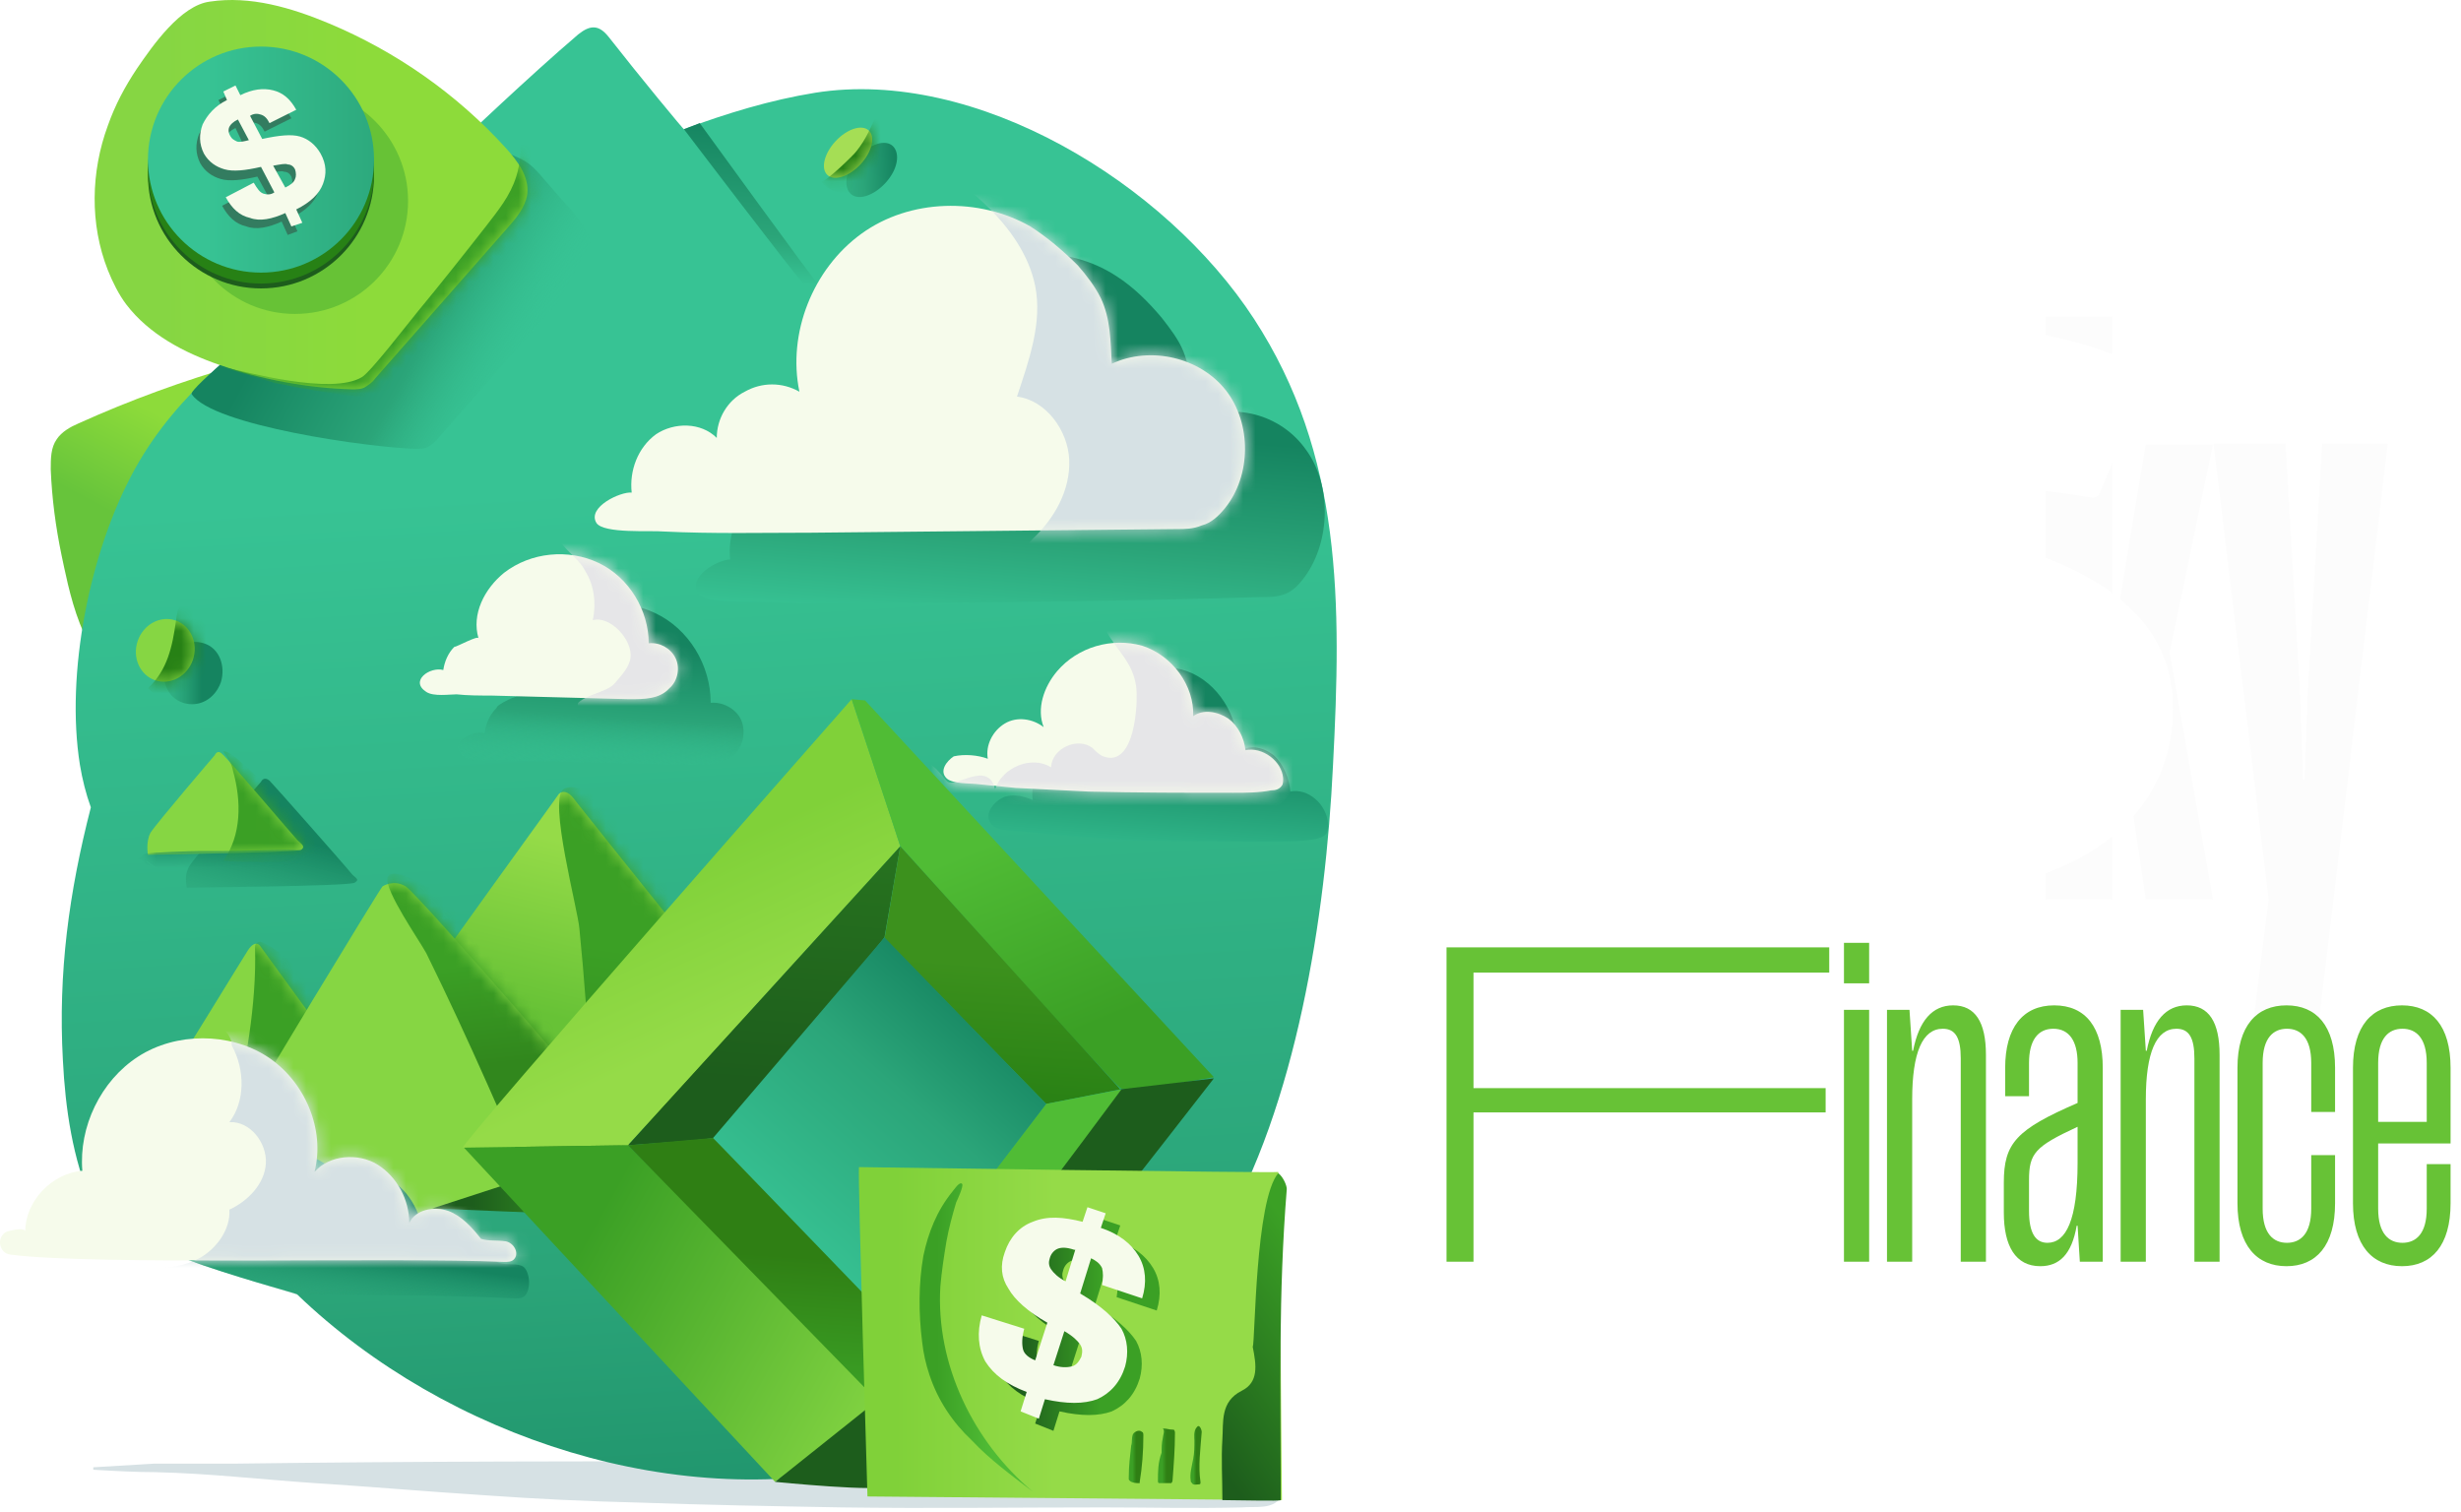 <svg width="197" height="121" viewBox="0 0 197 121" fill="none" xmlns="http://www.w3.org/2000/svg">
<g filter="url(#filter0_di_2580_676)">
<path d="M177.144 27.584L173.688 44.16V44.288L177.144 64H171.768L169.208 46.592H169.08V64H163.768V17.344H169.08V42.88H169.208L171.768 27.584H177.144ZM182.948 27.52L184.1 47.168L184.356 54.4H184.484L184.74 47.168L185.892 27.52H191.14L185.572 74.24H180.324L181.604 64L177.188 27.52H182.948Z" fill="#FCFCFC"/>
</g>
<path d="M146.428 77.852H117.952V87.104H146.14V89.048H117.952V101H115.792V75.836H146.428V77.852ZM147.607 78.716V75.476H149.623V78.716H147.607ZM147.607 101V80.84H149.623V101H147.607ZM151.052 101V80.84H152.852L153.068 84.116H153.14C153.608 81.704 154.688 80.48 156.344 80.48C158.108 80.48 158.972 81.812 158.972 84.44V101H156.956V84.728C156.956 83.072 156.524 82.352 155.516 82.352C153.896 82.352 153.068 84.26 153.068 88.004V101H151.052ZM166.488 101L166.308 98.12H166.236C165.84 100.424 164.832 101.36 163.32 101.36C161.34 101.36 160.404 99.74 160.404 97.076V94.664C160.404 91.496 161.412 90.416 166.308 88.292V85.088C166.308 83.324 165.624 82.352 164.364 82.352C163.104 82.352 162.42 83.324 162.42 85.088V87.752H160.512V85.484C160.512 82.28 161.916 80.48 164.436 80.48C166.956 80.48 168.324 82.244 168.324 85.484V101H166.488ZM166.308 90.2C162.888 91.784 162.42 92.324 162.42 94.484V96.932C162.42 98.732 162.96 99.488 163.896 99.488C165.372 99.488 166.308 97.688 166.308 93.08V90.2ZM169.755 101V80.84H171.555L171.771 84.116H171.843C172.311 81.704 173.391 80.48 175.047 80.48C176.811 80.48 177.675 81.812 177.675 84.44V101H175.659V84.728C175.659 83.072 175.227 82.352 174.219 82.352C172.599 82.352 171.771 84.26 171.771 88.004V101H169.755ZM183.067 99.488C184.147 99.488 185.011 98.768 185.011 96.752V92.468H186.919V96.32C186.919 99.704 185.407 101.36 183.031 101.36C180.655 101.36 179.107 99.704 179.107 96.32V85.484C179.107 82.1 180.655 80.48 183.031 80.48C185.407 80.48 186.919 82.1 186.919 85.484V89.012H185.011V85.088C185.011 83.072 184.147 82.352 183.067 82.352C181.987 82.352 181.123 83.072 181.123 85.088V96.752C181.123 98.768 181.987 99.488 183.067 99.488ZM192.313 99.488C193.393 99.488 194.257 98.768 194.257 96.752V93.188H196.165V96.32C196.165 99.704 194.653 101.36 192.277 101.36C189.901 101.36 188.353 99.704 188.353 96.32V85.484C188.353 82.1 189.901 80.48 192.277 80.48C194.653 80.48 196.165 82.1 196.165 85.484V91.532H190.369V96.752C190.369 98.768 191.233 99.488 192.313 99.488ZM190.369 89.804H194.257V85.088C194.257 83.072 193.393 82.352 192.313 82.352C191.233 82.352 190.369 83.072 190.369 85.088V89.804Z" fill="#67C236"/>
<g filter="url(#filter1_di_2580_676)">
<path fill-rule="evenodd" clip-rule="evenodd" d="M130.301 62.236C133.721 63.022 137.222 63.415 140.806 63.415C145.132 63.415 148.799 62.774 151.806 61.492C154.039 60.522 155.863 59.32 157.278 57.884C157.312 57.85 157.346 57.815 157.379 57.781C157.855 57.287 158.284 56.766 158.665 56.218C158.856 55.939 159.034 55.656 159.201 55.369C160.368 53.36 160.952 51.162 160.952 48.773C160.952 48.174 160.921 47.599 160.86 47.048C160.858 47.037 160.849 47.029 160.837 47.029V47.029C160.826 47.029 160.816 47.02 160.815 47.008C160.793 46.733 160.754 46.468 160.7 46.218C159.779 41.945 156.44 39.236 152.627 37.447C152.624 37.446 152.621 37.445 152.618 37.444C152.618 37.444 152.617 37.444 152.618 37.443V37.443C152.618 37.443 152.618 37.443 152.617 37.443C149.301 35.888 145.628 35.028 142.876 34.438C139.721 33.762 137.193 33.599 135.618 33.497L135.618 33.497C134.786 33.443 134.22 33.407 133.967 33.321C132.32 32.762 140.13 29.387 154.408 31.831V31.831C154.698 31.881 154.986 31.727 155.098 31.455L158.875 22.323C159.002 22.016 158.881 21.66 158.587 21.503C156.522 20.402 154.159 19.565 151.497 18.993C148.654 18.331 145.75 18 142.784 18C138.458 18 134.771 18.641 131.723 19.923C128.715 21.206 126.449 22.963 124.925 25.197C124.916 25.21 124.907 25.223 124.898 25.237C124.612 25.659 124.933 26.207 125.442 26.227C126.812 26.278 128.182 26.452 129.48 26.712C130.21 26.858 130.075 27.862 129.338 27.968C124.287 28.695 122.603 31.212 122.694 34.007C122.738 34.536 122.808 35.044 122.905 35.532C124.743 43.38 134.815 45.87 140.688 47.128C143.844 47.804 146.371 47.968 147.947 48.069C148.778 48.123 149.344 48.16 149.597 48.245C151.245 48.804 143.434 52.179 129.156 49.735C127.268 49.412 125.064 48.757 122.912 47.761C122.366 47.508 121.791 48.017 122.073 48.548C122.714 49.756 123.589 50.856 124.593 51.834C124.795 52.031 124.859 52.332 124.746 52.59L122.188 58.425C122.056 58.725 122.164 59.078 122.447 59.243C124.552 60.472 127.17 61.469 130.301 62.236Z" fill="white"/>
</g>
<path d="M73.429 116.972C74.499 117.556 74.986 118.431 75.764 119.209C75.958 119.404 76.25 119.404 76.542 119.404C80.531 119.404 84.52 119.501 88.509 119.501C88.8 119.501 88.995 119.501 89.287 119.501C91.817 119.501 94.443 119.599 96.973 119.599C97.07 119.599 97.167 119.696 97.265 119.696C98.238 119.793 99.21 119.793 100.086 119.793C100.864 119.793 101.74 119.89 102.518 119.89C101.837 120.863 100.475 120.572 99.405 120.669C95.708 120.766 92.011 120.669 88.314 120.669C81.309 120.669 74.402 120.766 67.397 120.669C61.949 120.572 56.501 120.474 51.052 120.28C46.966 120.182 42.88 119.988 38.794 119.696C34.221 119.404 29.746 119.015 25.173 118.723C20.893 118.431 16.709 117.945 12.428 117.847C10.872 117.847 9.121 117.75 7.467 117.653C7.467 117.556 7.467 117.458 7.467 117.458C9.121 117.361 10.774 117.264 12.331 117.166C14.472 117.166 16.612 117.166 18.752 117.166C33.151 116.972 47.55 116.972 61.949 116.972C63.505 116.972 65.159 117.069 66.716 117.166C69.051 117.264 71.191 116.875 73.429 116.972Z" fill="#D6E1E4"/>
<path d="M4.062 37.584C4.062 36.709 4.062 35.833 4.548 35.152C4.937 34.568 5.618 34.179 6.299 33.887C10.385 32.039 14.666 30.482 19.044 29.217C19.239 29.12 19.433 29.12 19.628 29.12C19.823 29.12 19.92 29.217 20.114 29.315C21.087 29.996 21.574 31.163 21.671 32.331C21.768 33.498 21.476 34.666 21.184 35.736C20.406 38.265 19.141 40.6 17.779 42.741C16.709 44.492 15.444 46.146 14.18 47.8C12.915 49.356 11.553 51.302 9.899 52.372C6.786 54.61 5.326 46.243 4.937 44.492C4.451 42.157 4.159 39.919 4.062 37.584Z" fill="url(#paint0_linear_2580_676)"/>
<path d="M23.811 103.643C35.778 115.123 54.458 121.252 70.608 117.166C82.282 114.15 91.525 109.286 97.654 98.876C103.783 88.466 106.118 73.386 106.702 61.322C107.383 48.285 107.48 36.416 100.378 25.52C93.276 14.623 78.099 5.381 65.257 7.424C61.657 8.007 58.154 9.078 54.749 10.342C54.847 10.537 51.15 6.062 48.717 2.948C47.939 1.976 47.258 1.976 46.285 2.754C42.296 6.159 37.432 10.829 35.194 12.872C30.427 17.347 29.357 17.931 24.784 22.601C19.628 27.855 14.374 31.065 10.775 37.583C7.175 44.102 5.229 53.928 6.397 61.225C6.591 62.392 6.883 63.56 7.272 64.63C5.521 71.44 4.645 77.861 5.034 84.866C5.229 88.758 5.813 92.746 7.369 96.346C8.926 99.946 24.201 103.546 23.811 103.643Z" fill="url(#paint1_linear_2580_676)"/>
<path d="M15.347 31.553C17.001 34.082 29.649 35.833 33.248 35.931C33.638 35.931 34.027 35.931 34.319 35.736C34.61 35.541 34.902 35.347 35.097 35.055C38.599 31.066 42.199 26.98 45.701 22.991C46.383 22.213 47.063 21.434 47.258 20.364C47.453 18.905 46.48 17.64 45.507 16.57C41.615 12.289 43.464 13.457 38.113 11.219C36.362 10.538 30.135 17.348 24.103 23.283C21.476 26.007 15.055 31.163 15.347 31.553Z" fill="url(#paint2_linear_2580_676)"/>
<path d="M17.682 54.609C17.196 55.972 15.931 56.653 14.666 56.264C13.401 55.874 12.818 54.415 13.304 53.15C13.79 51.788 15.055 51.107 16.32 51.496C17.585 51.886 18.071 53.345 17.682 54.609Z" fill="url(#paint3_linear_2580_676)"/>
<path d="M71.483 11.706C72.067 12.29 71.872 13.554 70.899 14.624C69.927 15.695 68.662 16.084 68.078 15.5C67.494 14.916 67.689 13.652 68.662 12.581C69.635 11.511 70.899 11.122 71.483 11.706Z" fill="url(#paint4_linear_2580_676)"/>
<path d="M68.884 13.154C69.799 12.17 70.094 10.958 69.543 10.445C68.992 9.933 67.804 10.315 66.889 11.299C65.975 12.283 65.68 13.495 66.231 14.008C66.781 14.52 67.97 14.138 68.884 13.154Z" fill="#A5DE55"/>
<mask id="mask0_2580_676" style="mask-type:luminance" maskUnits="userSpaceOnUse" x="65" y="10" width="5" height="5">
<path d="M68.884 13.155C69.799 12.171 70.094 10.959 69.543 10.446C68.993 9.934 67.804 10.316 66.89 11.3C65.975 12.284 65.68 13.496 66.231 14.009C66.781 14.521 67.97 14.139 68.884 13.155Z" fill="white"/>
</mask>
<g mask="url(#mask0_2580_676)">
<path d="M65.743 14.527C66.327 15.306 67.397 15.598 68.37 15.306C69.343 15.014 70.024 14.235 70.51 13.36C70.997 12.582 71.288 11.706 71.191 10.83C71.094 10.149 70.802 9.371 70.218 9.079C69.732 10.149 69.343 11.122 68.564 12.095C68.37 12.387 65.938 14.722 65.743 14.527Z" fill="#278115"/>
</g>
<path d="M14.958 71.051C14.958 71.051 14.666 69.981 15.25 69.203C15.736 68.424 20.893 62.587 20.893 62.587C20.893 62.587 21.087 62.101 21.574 62.49C21.963 62.879 27.8 69.495 28.092 69.884C28.384 70.273 28.87 70.37 28.384 70.662C27.898 70.954 14.958 71.051 14.958 71.051Z" fill="url(#paint5_linear_2580_676)"/>
<path d="M41.615 55.777C40.934 53.636 42.102 51.301 43.95 49.939C46.285 48.091 49.69 47.799 52.414 49.064C55.139 50.328 56.89 53.247 56.89 56.263C57.863 56.166 58.933 56.749 59.322 57.625C59.711 58.501 59.517 59.668 58.836 60.349C57.96 61.225 56.501 61.225 55.333 61.225C51.247 61.128 47.063 61.03 42.977 60.933C42.004 60.933 40.934 60.836 39.961 60.836C39.28 60.836 37.918 61.03 37.237 60.641C35.681 59.668 37.626 58.404 38.794 58.695C38.891 57.917 39.183 57.236 39.767 56.652C39.669 56.458 41.615 55.485 41.615 55.777Z" fill="url(#paint6_linear_2580_676)"/>
<path d="M82.671 64.046C82.477 62.781 83.061 61.516 84.033 60.835C85.006 60.252 86.271 60.349 87.147 61.127C86.563 59.376 87.147 57.43 88.217 56.068C89.871 53.928 92.595 52.858 95.027 53.733C97.459 54.609 99.211 57.333 99.113 60.252C99.892 59.571 101.059 59.765 101.935 60.446C102.713 61.127 103.199 62.295 103.297 63.365C104.659 63.073 106.215 64.338 106.313 65.992C106.313 66.283 106.313 66.478 106.215 66.673C106.021 66.964 105.729 67.062 105.34 67.159C104.367 67.354 103.297 67.354 102.324 67.354C98.432 67.354 94.638 67.354 90.746 67.256C88.801 67.159 86.855 67.062 84.909 66.867C83.936 66.77 82.963 66.673 81.99 66.575C81.309 66.478 79.85 66.575 79.364 65.992C78.78 65.311 79.364 64.435 79.947 64.046C80.726 63.462 81.796 63.657 82.671 64.046Z" fill="url(#paint7_linear_2580_676)"/>
<path d="M64.381 22.796C63.992 22.504 54.749 10.343 54.749 10.343L56.014 9.856C56.014 9.856 65.257 22.601 65.451 22.699H64.381V22.796Z" fill="url(#paint8_linear_2580_676)"/>
<path d="M79.072 60.739C78.877 59.669 79.461 58.502 80.434 57.918C81.407 57.334 82.671 57.529 83.547 58.21C82.963 56.751 83.547 54.999 84.617 53.734C86.271 51.789 88.995 51.01 91.427 51.691C93.86 52.47 95.611 54.902 95.514 57.334C96.292 56.751 97.459 56.945 98.335 57.529C99.113 58.112 99.6 59.085 99.697 60.058C101.059 59.766 102.616 60.934 102.713 62.296C102.713 62.49 102.713 62.782 102.616 62.88C102.421 63.172 102.129 63.269 101.74 63.269C100.767 63.463 99.697 63.463 98.724 63.463C94.833 63.463 91.038 63.463 87.147 63.366C85.201 63.269 83.255 63.172 81.309 63.074C80.337 62.977 79.364 62.88 78.391 62.782C77.71 62.685 76.25 62.782 75.764 62.296C75.18 61.712 75.764 60.934 76.348 60.545C77.223 60.35 78.293 60.447 79.072 60.739Z" fill="#F6FBEB"/>
<mask id="mask1_2580_676" style="mask-type:luminance" maskUnits="userSpaceOnUse" x="75" y="51" width="28" height="13">
<path d="M79.072 60.739C78.877 59.669 79.461 58.502 80.434 57.918C81.407 57.334 82.671 57.529 83.547 58.21C82.963 56.751 83.547 54.999 84.617 53.734C86.271 51.789 88.995 51.01 91.427 51.691C93.86 52.47 95.611 54.902 95.514 57.334C96.292 56.751 97.459 56.945 98.335 57.529C99.113 58.112 99.6 59.085 99.697 60.058C101.059 59.766 102.616 60.934 102.713 62.296C102.713 62.49 102.713 62.782 102.616 62.88C102.421 63.172 102.129 63.269 101.74 63.269C100.767 63.463 99.697 63.463 98.724 63.463C94.833 63.463 91.038 63.463 87.147 63.366C85.201 63.269 83.255 63.172 81.309 63.074C80.337 62.977 79.364 62.88 78.391 62.782C77.71 62.685 76.25 62.782 75.764 62.296C75.18 61.712 75.764 60.934 76.348 60.545C77.223 60.35 78.293 60.447 79.072 60.739Z" fill="white"/>
</mask>
<g mask="url(#mask1_2580_676)">
<path d="M88.314 60.545C88.022 60.448 87.731 60.156 87.439 59.864C86.271 58.988 84.228 59.864 84.131 61.421C82.574 60.448 80.239 61.421 79.656 63.172C79.072 60.74 76.348 63.269 75.764 62.491C75.18 61.81 74.207 60.545 73.234 60.74C71.483 61.031 73.915 62.102 74.499 63.755C75.083 65.507 76.445 66.966 78.196 67.647C80.434 68.523 82.963 68.133 85.298 67.744C89.968 66.966 94.638 66.188 99.308 65.409C100.475 65.215 101.74 65.02 102.616 64.242C103.589 63.366 103.978 61.907 103.978 60.545C103.978 56.07 100.378 52.275 96.487 49.94C94.93 48.968 86.271 46.146 88.509 50.427C89.384 52.081 90.649 52.956 90.941 54.902C91.136 56.264 90.844 61.518 88.314 60.545Z" fill="#E6E6E8"/>
</g>
<path d="M58.446 44.785C58.252 42.936 58.933 40.893 60.392 39.823C61.754 38.752 63.895 38.752 65.062 40.115C65.062 38.461 65.938 36.904 67.202 36.126C68.467 35.347 70.121 35.347 71.386 36.126C70.413 31.164 72.456 25.619 76.25 22.7C80.045 19.781 85.395 19.489 89.384 22.116C90.746 22.992 91.914 24.159 92.984 25.424C93.665 26.299 94.346 27.175 94.735 28.148C95.416 29.899 95.514 31.845 95.611 33.694C98.627 32.137 102.518 33.11 104.561 36.028C106.605 38.85 106.507 43.325 104.464 46.147C103.978 46.828 103.394 47.411 102.713 47.606C102.129 47.8 101.448 47.8 100.864 47.8C91.427 48.092 81.99 48.19 72.553 48.287C68.759 48.287 64.867 48.384 61.073 48.19C60.1 48.092 56.501 48.384 55.917 47.509C54.944 46.147 57.571 44.785 58.446 44.785Z" fill="url(#paint9_linear_2580_676)"/>
<path d="M50.566 39.433C50.371 37.682 51.052 35.833 52.512 34.763C53.971 33.79 56.111 33.79 57.376 35.055C57.376 33.498 58.252 32.039 59.614 31.358C60.976 30.58 62.63 30.58 63.992 31.358C63.019 26.688 65.062 21.532 68.954 18.71C72.845 15.889 78.391 15.792 82.477 18.127C83.839 19.002 85.104 20.073 86.271 21.24C86.952 22.018 87.633 22.894 88.12 23.867C88.898 25.521 88.898 27.272 88.995 29.12C92.109 27.661 96.097 28.634 98.14 31.261C100.183 33.888 100.183 38.071 98.043 40.698C97.557 41.282 96.973 41.865 96.195 42.06C95.514 42.352 94.833 42.352 94.249 42.352C84.52 42.449 74.791 42.546 64.965 42.644C60.976 42.644 57.084 42.741 53.095 42.546C52.123 42.449 48.328 42.741 47.745 41.865C46.966 40.601 49.69 39.336 50.566 39.433Z" fill="#F6FBEB"/>
<mask id="mask2_2580_676" style="mask-type:luminance" maskUnits="userSpaceOnUse" x="47" y="16" width="53" height="27">
<path d="M50.566 39.434C50.371 37.683 51.052 35.834 52.512 34.764C53.971 33.791 56.111 33.791 57.376 35.056C57.376 33.499 58.252 32.04 59.614 31.359C60.976 30.581 62.63 30.581 63.992 31.359C63.019 26.689 65.062 21.533 68.954 18.712C72.845 15.89 78.391 15.793 82.477 18.128C83.839 19.003 85.104 20.073 86.271 21.241C86.952 22.019 87.633 22.895 88.12 23.868C88.898 25.522 88.898 27.273 88.995 29.121C92.109 27.662 96.097 28.635 98.14 31.262C100.183 33.889 100.183 38.072 98.043 40.699C97.557 41.283 96.973 41.866 96.195 42.061C95.514 42.353 94.833 42.353 94.249 42.353C84.52 42.45 74.791 42.547 64.965 42.645C60.976 42.645 57.084 42.742 53.095 42.547C52.123 42.45 48.328 42.742 47.745 41.866C46.966 40.602 49.69 39.337 50.566 39.434Z" fill="white"/>
</mask>
<g mask="url(#mask2_2580_676)">
<path d="M78.974 16.473C80.823 18.224 82.379 20.462 82.866 22.894C83.45 25.813 82.379 28.829 81.407 31.748C83.742 32.04 85.493 34.472 85.59 36.807C85.687 39.239 84.423 41.477 82.671 43.13C82.379 43.422 81.99 43.812 81.99 44.298C81.99 44.882 82.574 45.271 83.061 45.563C86.66 47.509 91.038 47.898 95.027 46.828C98.14 46.049 101.254 44.298 102.616 41.379C104.172 38.072 103.199 34.18 101.74 30.872C99.794 26.494 96.973 22.408 92.984 19.684C90.746 18.224 88.314 17.154 85.785 16.181C83.644 15.306 81.407 14.43 79.072 14.236C77.904 14.138 76.639 14.236 75.472 14.333C76.737 14.43 78.001 15.5 78.974 16.473Z" fill="#D6E1E4"/>
</g>
<path d="M38.307 51.107C37.724 49.161 38.794 47.118 40.35 45.853C42.491 44.199 45.507 43.907 47.939 45.075C50.371 46.242 51.928 48.869 51.928 51.496C52.803 51.399 53.679 51.885 54.068 52.664C54.457 53.442 54.263 54.512 53.582 55.096C52.803 55.971 51.539 55.971 50.371 55.971C46.674 55.874 42.977 55.777 39.28 55.679C38.405 55.679 37.432 55.679 36.556 55.582C35.972 55.582 34.708 55.777 34.124 55.388C32.762 54.512 34.416 53.345 35.486 53.636C35.583 52.955 35.875 52.274 36.362 51.788C36.556 51.788 38.307 50.815 38.307 51.107Z" fill="#F6FBEB"/>
<mask id="mask3_2580_676" style="mask-type:luminance" maskUnits="userSpaceOnUse" x="33" y="44" width="22" height="12">
<path d="M38.307 51.106C37.724 49.16 38.794 47.117 40.35 45.852C42.491 44.198 45.507 43.907 47.939 45.074C50.371 46.242 51.928 48.868 51.928 51.495C52.803 51.398 53.679 51.884 54.068 52.663C54.457 53.441 54.263 54.511 53.582 55.095C52.803 55.97 51.539 55.97 50.371 55.97C46.674 55.873 42.977 55.776 39.28 55.679C38.405 55.679 37.432 55.679 36.556 55.581C35.972 55.581 34.708 55.776 34.124 55.387C32.762 54.511 34.416 53.344 35.486 53.636C35.583 52.955 35.875 52.273 36.362 51.787C36.556 51.787 38.307 50.814 38.307 51.106Z" fill="white"/>
</mask>
<g mask="url(#mask3_2580_676)">
<path d="M47.453 49.648C48.815 49.258 50.663 51.204 50.469 52.663C50.371 53.442 49.69 54.123 49.204 54.707C48.62 55.388 46.966 55.582 46.285 56.263C46.091 56.555 46.674 56.75 46.674 57.041C46.674 57.722 47.453 58.014 48.134 58.112C49.982 58.404 52.025 58.209 53.679 57.333C55.333 56.458 56.792 54.998 57.279 53.15C57.765 51.107 57.182 48.967 55.917 47.313C54.652 45.659 52.998 44.394 51.15 43.324C50.177 42.74 43.853 40.016 44.534 42.74C44.826 43.81 46.383 44.686 46.869 45.756C47.55 46.826 47.745 48.285 47.453 49.648Z" fill="#E6E6E8"/>
</g>
<path d="M15.442 52.817C15.893 51.495 15.27 50.085 14.05 49.668C12.829 49.252 11.474 49.985 11.023 51.307C10.571 52.63 11.194 54.039 12.415 54.456C13.635 54.873 14.99 54.139 15.442 52.817Z" fill="#86D643"/>
<mask id="mask4_2580_676" style="mask-type:luminance" maskUnits="userSpaceOnUse" x="10" y="49" width="6" height="6">
<path d="M15.442 52.817C15.893 51.495 15.27 50.085 14.05 49.668C12.829 49.252 11.474 49.985 11.023 51.307C10.571 52.63 11.194 54.039 12.415 54.456C13.635 54.873 14.99 54.139 15.442 52.817Z" fill="white"/>
</mask>
<g mask="url(#mask4_2580_676)">
<path d="M11.845 55.095C12.818 56.165 14.666 56.36 15.931 55.679C17.196 54.9 17.877 53.344 17.488 51.884C17.293 51.398 17.098 50.911 16.709 50.425C15.444 48.577 14.374 47.02 14.082 49.744C13.79 51.787 13.401 53.636 11.845 55.095Z" fill="#278115"/>
</g>
<path d="M11.845 68.425C11.845 68.425 11.65 67.452 12.039 66.674C12.526 65.896 17.196 60.447 17.196 60.447C17.196 60.447 17.39 59.961 17.779 60.35C18.169 60.642 23.519 66.966 23.811 67.258C24.103 67.549 24.492 67.744 24.103 68.036C23.811 68.231 11.845 68.425 11.845 68.425Z" fill="#86D643"/>
<mask id="mask5_2580_676" style="mask-type:luminance" maskUnits="userSpaceOnUse" x="11" y="60" width="14" height="9">
<path d="M11.845 68.426C11.845 68.426 11.65 67.453 12.039 66.675C12.526 65.897 17.196 60.448 17.196 60.448C17.196 60.448 17.39 59.962 17.779 60.351C18.169 60.643 23.519 66.967 23.811 67.259C24.103 67.55 24.492 67.745 24.103 68.037C23.811 68.231 11.845 68.426 11.845 68.426Z" fill="white"/>
</mask>
<g mask="url(#mask5_2580_676)">
<path d="M18.655 61.712C19.336 64.144 19.336 66.869 17.877 68.912C19.044 69.009 20.212 69.009 21.379 69.009C22.449 69.009 23.52 69.009 24.59 68.62C24.784 68.523 24.979 68.425 25.076 68.328C25.271 68.133 25.271 67.744 25.173 67.452C24.979 66.188 23.909 65.117 22.936 64.242C22.157 63.464 21.282 62.782 20.406 62.004C20.017 61.712 18.363 59.961 17.877 60.156C18.266 60.739 18.558 61.129 18.655 61.712Z" fill="#3BA025"/>
</g>
<mask id="mask6_2580_676" style="mask-type:luminance" maskUnits="userSpaceOnUse" x="11" y="60" width="14" height="9">
<path d="M11.845 68.426C11.845 68.426 11.65 67.453 12.039 66.675C12.526 65.897 17.196 60.448 17.196 60.448C17.196 60.448 17.39 59.962 17.779 60.351C18.169 60.643 23.519 66.967 23.811 67.259C24.103 67.55 24.492 67.745 24.103 68.037C23.811 68.231 11.845 68.426 11.845 68.426Z" fill="white"/>
</mask>
<g mask="url(#mask6_2580_676)">
<path d="M12.137 69.398C11.747 69.204 11.456 68.912 11.066 68.717C11.456 68.62 11.358 68.328 11.747 68.328C12.331 68.231 15.153 68.133 15.834 68.133C16.417 68.133 16.904 68.133 17.488 68.133C19.433 68.133 21.379 68.036 23.325 68.036C23.811 68.036 24.298 68.036 24.784 68.036C24.979 68.036 25.076 68.036 25.271 68.133C25.368 68.231 25.465 68.425 25.465 68.523C25.368 68.62 25.271 68.717 25.173 68.814C24.687 69.009 24.201 69.106 23.714 69.204C20.795 69.69 17.779 69.982 14.861 69.885C13.888 69.885 12.818 69.787 12.039 69.106C11.942 69.009 11.747 68.912 11.65 68.912" fill="#158460"/>
</g>
<path d="M20.893 75.819C20.893 75.819 20.503 75.041 19.822 76.111C19.141 77.181 14.569 84.672 14.569 84.575C14.569 84.478 13.693 86.229 13.693 86.229L27.606 84.867C27.508 84.964 20.893 75.819 20.893 75.819Z" fill="#86D643"/>
<mask id="mask7_2580_676" style="mask-type:luminance" maskUnits="userSpaceOnUse" x="13" y="75" width="15" height="12">
<path d="M20.893 75.819C20.893 75.819 20.503 75.041 19.822 76.111C19.141 77.181 14.569 84.672 14.569 84.575C14.569 84.478 13.693 86.229 13.693 86.229L27.606 84.867C27.508 84.964 20.893 75.819 20.893 75.819Z" fill="white"/>
</mask>
<g mask="url(#mask7_2580_676)">
<path d="M19.141 86.423C19.433 86.521 21.574 86.521 21.963 86.423C24.2 85.742 26.535 85.159 28.773 84.867C27.411 81.753 23.909 76.694 20.99 75.43C20.795 75.332 20.406 75.43 20.406 75.819C20.601 80.294 19.433 86.423 19.141 86.423Z" fill="#3BA025"/>
</g>
<path d="M33.54 79.224C33.735 78.738 45.118 63.074 44.728 63.561C44.534 63.853 45.118 62.685 46.091 64.144C46.285 64.436 62.338 84.381 62.046 84.186C61.754 83.894 51.344 90.607 50.76 90.413C50.177 90.218 44.826 91.677 44.826 91.677L33.54 79.224Z" fill="url(#paint10_linear_2580_676)"/>
<mask id="mask8_2580_676" style="mask-type:luminance" maskUnits="userSpaceOnUse" x="33" y="63" width="30" height="29">
<path d="M33.54 79.225C33.735 78.739 45.118 63.075 44.728 63.562C44.534 63.854 45.118 62.686 46.09 64.145C46.285 64.437 62.338 84.382 62.046 84.187C61.754 83.895 51.344 90.608 50.76 90.414C50.177 90.219 44.826 91.678 44.826 91.678L33.54 79.225Z" fill="white"/>
</mask>
<g mask="url(#mask8_2580_676)">
<path d="M47.453 97.71C55.041 91.678 62.532 85.646 70.121 79.614C68.564 76.793 64.089 75.917 60.684 74.361C57.96 73.096 55.819 71.15 53.776 69.302C52.609 68.231 47.161 61.907 45.118 63.172C43.853 63.951 46.285 72.901 46.382 74.361C46.772 78.252 47.063 82.241 47.258 86.133C47.355 88.078 47.453 90.024 47.453 91.873C47.453 92.846 48.231 97.029 47.453 97.71Z" fill="url(#paint11_linear_2580_676)"/>
</g>
<path d="M19.433 89.439C19.433 89.244 30.524 70.954 30.622 70.954C30.622 70.954 31.497 70.37 32.47 70.954C33.443 71.537 50.566 91.19 50.371 91.676C50.177 92.163 46.577 93.136 46.382 93.233C46.188 93.233 33.443 97.416 33.443 97.416C33.443 97.319 19.433 89.439 19.433 89.439Z" fill="#86D643"/>
<mask id="mask9_2580_676" style="mask-type:luminance" maskUnits="userSpaceOnUse" x="19" y="70" width="32" height="28">
<path d="M19.433 89.438C19.433 89.243 30.524 70.953 30.622 70.953C30.622 70.953 31.497 70.369 32.47 70.953C33.443 71.537 50.566 91.189 50.371 91.675C50.177 92.162 46.577 93.135 46.382 93.232C46.188 93.232 33.443 97.415 33.443 97.415C33.443 97.318 19.433 89.438 19.433 89.438Z" fill="white"/>
</mask>
<g mask="url(#mask9_2580_676)">
<path d="M34.124 76.304C37.529 83.212 40.642 90.411 43.658 97.513C45.312 95.762 48.717 94.595 50.371 92.844C50.663 92.552 51.052 92.163 51.15 91.676C51.344 91.19 51.247 90.8 51.247 90.314C50.76 86.228 46.772 81.85 44.047 78.737C41.615 76.013 38.697 73.58 35.486 71.732C34.708 71.343 31.4 69.105 31.011 70.272C30.816 71.343 33.54 75.234 34.124 76.304Z" fill="url(#paint12_linear_2580_676)"/>
</g>
<path d="M46.674 97.223C46.188 97.223 34.61 96.736 34.61 96.736L46.577 92.845L46.674 97.223Z" fill="url(#paint13_linear_2580_676)"/>
<path d="M50.274 91.677C50.274 91.677 72.067 67.841 72.067 67.744C72.067 67.646 68.175 55.972 68.175 55.972C68.175 55.972 37.334 90.996 37.043 91.871C37.14 91.871 50.274 91.677 50.274 91.677Z" fill="url(#paint14_linear_2580_676)"/>
<path d="M50.274 91.677C50.274 91.677 69.829 111.135 70.218 112.108C70.316 112.497 62.046 118.626 62.046 118.626L37.14 91.871L50.274 91.677Z" fill="url(#paint15_linear_2580_676)"/>
<path d="M72.067 67.744L68.175 55.972L69.245 56.069L97.168 86.229C97.168 86.229 90.163 87.493 89.676 87.104C89.19 86.812 72.067 67.744 72.067 67.744Z" fill="url(#paint16_linear_2580_676)"/>
<path d="M89.676 87.202L97.168 86.326C97.168 86.326 70.899 120.183 70.802 119.015C70.608 117.848 70.218 112.205 70.218 112.205L89.676 87.202Z" fill="url(#paint17_linear_2580_676)"/>
<path d="M70.218 112.107L62.046 118.626C62.046 118.626 70.899 119.501 70.802 118.918C70.705 118.237 70.218 112.107 70.218 112.107Z" fill="url(#paint18_linear_2580_676)"/>
<path d="M50.274 91.676L72.067 67.743L70.802 75.04C70.802 75.04 58.057 90.898 57.084 91.093C56.111 91.287 50.274 91.676 50.274 91.676Z" fill="url(#paint19_linear_2580_676)"/>
<path d="M72.067 67.743L70.802 75.137L83.742 88.368L89.676 87.201L72.067 67.743Z" fill="url(#paint20_linear_2580_676)"/>
<path d="M57.084 91.093C57.084 91.093 70.802 104.421 70.802 105.2C70.705 106.075 70.218 112.107 70.218 112.107L50.274 91.677L57.084 91.093Z" fill="url(#paint21_linear_2580_676)"/>
<path d="M70.802 105.2L83.742 88.369L89.773 87.201C89.773 87.201 70.218 113.567 70.316 112.205C70.316 110.745 70.802 105.2 70.802 105.2Z" fill="url(#paint22_linear_2580_676)"/>
<path d="M57.084 91.093L70.802 75.04L83.742 88.369L70.802 105.297L57.084 91.093Z" fill="url(#paint23_linear_2580_676)"/>
<path d="M68.759 93.428C68.662 94.303 69.44 119.793 69.44 119.793L102.616 120.085C102.616 120.085 102.421 93.817 102.324 93.817C102.324 93.914 68.759 93.428 68.759 93.428Z" fill="url(#paint24_linear_2580_676)"/>
<path d="M102.324 93.914C102.713 94.206 103.005 94.887 103.005 95.179C102.324 103.643 102.518 111.329 102.518 119.015C102.518 119.112 102.518 119.988 102.518 120.085C102.518 120.182 99.016 120.085 97.849 120.085V119.988C97.849 118.334 97.751 116.777 97.849 115.22C97.946 113.858 97.654 112.204 99.405 111.329C100.767 110.648 100.573 109.286 100.281 107.826C100.475 107.437 100.475 96.054 102.324 93.914Z" fill="url(#paint25_linear_2580_676)"/>
<path d="M73.915 100.53C73.526 102.767 73.526 105.102 73.818 107.437C73.915 108.313 74.11 109.189 74.402 110.064C75.083 112.107 76.25 113.858 77.807 115.318C79.266 116.874 81.017 118.139 82.671 119.404C77.904 115.415 74.888 109.189 75.277 102.962C75.375 101.795 75.569 100.53 75.764 99.362C75.959 98.292 76.25 97.222 76.542 96.249C76.639 96.055 77.126 94.984 77.029 94.79C76.834 94.498 76.348 95.276 76.25 95.374C74.986 96.93 74.305 98.681 73.915 100.53Z" fill="url(#paint26_linear_2580_676)"/>
<path d="M90.357 118.237C90.357 118.334 90.357 118.334 90.357 118.432C90.455 118.626 90.746 118.723 91.038 118.723C91.136 118.723 91.136 118.723 91.233 118.723C91.233 118.723 91.233 118.723 91.233 118.626C91.427 117.459 91.525 116.194 91.525 114.929C91.525 114.832 91.525 114.637 91.427 114.637C91.233 114.443 90.941 114.54 90.746 114.735C90.552 114.929 90.649 115.513 90.552 115.707C90.455 116.583 90.357 117.361 90.357 118.237Z" fill="url(#paint27_linear_2580_676)"/>
<path d="M92.692 118.528C92.692 118.625 92.692 118.723 92.79 118.723H92.887C93.179 118.723 93.373 118.723 93.665 118.723H93.762C93.762 118.723 93.86 118.625 93.86 118.528C93.957 117.263 94.054 115.999 94.054 114.734C94.054 114.637 94.054 114.539 93.957 114.442H93.86C93.568 114.442 93.373 114.345 93.081 114.345C93.276 114.539 93.081 114.928 93.081 115.123C92.984 115.512 92.984 115.901 92.984 116.291C92.692 117.069 92.692 117.847 92.692 118.528Z" fill="url(#paint28_linear_2580_676)"/>
<path d="M95.611 115.318C95.611 115.805 95.611 116.291 95.514 116.778C95.416 117.362 95.222 117.945 95.319 118.529C95.319 118.626 95.319 118.626 95.416 118.724C95.514 118.918 95.805 118.821 96 118.821C96 118.821 96.097 118.821 96.097 118.724V118.626C95.903 117.362 96.097 115.999 96.195 114.637C96.195 114.443 96 113.956 95.805 114.248C95.514 114.54 95.611 115.124 95.611 115.318Z" fill="url(#paint29_linear_2580_676)"/>
<path d="M82.866 113.956L83.353 112.399C81.796 111.816 80.726 111.037 80.045 109.967C79.461 108.897 79.364 107.632 79.753 106.27L83.158 107.34C82.963 108.021 82.963 108.605 83.061 108.994C83.158 109.383 83.547 109.675 84.034 109.87L85.006 106.854C83.45 105.978 82.38 105.005 81.893 104.13C81.309 103.254 81.212 102.281 81.601 101.211C81.99 100.044 82.769 99.168 83.839 98.779C85.006 98.292 86.271 98.39 87.828 98.779L88.217 97.611L89.676 98.098L89.287 99.265C90.746 99.752 91.719 100.53 92.303 101.503C92.887 102.476 92.984 103.643 92.595 104.908L89.384 103.838C89.482 103.254 89.482 102.865 89.384 102.476C89.19 102.087 88.898 101.892 88.509 101.697L87.633 104.519C89.287 105.492 90.357 106.465 90.941 107.34C91.427 108.216 91.525 109.286 91.233 110.356C90.844 111.621 90.065 112.497 88.995 112.983C87.925 113.372 86.563 113.372 84.812 112.983L84.325 114.54L82.866 113.956ZM86.368 103.546L87.147 101.016H87.049C86.466 100.822 86.077 100.822 85.785 100.919C85.493 101.016 85.201 101.308 85.104 101.697C85.006 101.989 85.006 102.281 85.201 102.573C85.395 102.962 85.785 103.254 86.368 103.546ZM85.493 110.259C86.077 110.454 86.563 110.454 86.952 110.356C87.341 110.259 87.536 109.967 87.731 109.578C87.828 109.189 87.828 108.897 87.633 108.605C87.439 108.313 87.049 107.924 86.368 107.535L85.493 110.259Z" fill="url(#paint30_linear_2580_676)"/>
<path d="M81.698 112.982L82.185 111.426C80.628 110.842 79.558 110.064 78.877 108.993C78.293 107.923 78.196 106.658 78.585 105.296L81.99 106.367C81.796 107.048 81.796 107.631 81.893 108.021C81.99 108.41 82.379 108.702 82.866 108.896L83.839 105.88C82.282 105.005 81.212 104.032 80.726 103.156C80.142 102.28 80.045 101.308 80.434 100.237C80.823 99.07 81.601 98.194 82.671 97.805C83.839 97.319 85.104 97.416 86.66 97.805L87.049 96.638L88.509 97.124L88.12 98.292C89.579 98.778 90.552 99.556 91.136 100.529C91.719 101.502 91.817 102.67 91.427 103.934L88.217 102.864C88.314 102.28 88.314 101.891 88.217 101.502C88.022 101.113 87.73 100.918 87.341 100.724L86.466 103.545C88.12 104.518 89.19 105.491 89.773 106.367C90.26 107.242 90.357 108.312 90.065 109.383C89.676 110.647 88.898 111.523 87.828 112.009C86.757 112.399 85.395 112.399 83.644 112.009L83.158 113.566L81.698 112.982ZM85.298 102.572L86.076 100.043H85.979C85.395 99.848 85.006 99.848 84.715 99.945C84.423 100.043 84.131 100.335 84.033 100.724C83.936 101.016 83.936 101.308 84.131 101.599C84.325 101.891 84.715 102.28 85.298 102.572ZM84.325 109.285C84.909 109.48 85.395 109.48 85.785 109.383C86.174 109.285 86.368 108.993 86.563 108.604C86.66 108.215 86.66 107.923 86.466 107.631C86.271 107.34 85.882 106.95 85.201 106.561L84.325 109.285Z" fill="#F6FBEB"/>
<path d="M41.713 101.31C41.129 101.115 40.35 101.31 39.767 101.018C39.086 99.948 38.307 98.975 37.14 98.586C36.07 98.197 34.61 98.489 34.027 99.656C33.929 97.71 33.054 95.667 31.497 94.597C29.941 93.527 27.606 93.721 26.438 95.278C27.314 91.484 23.033 95.472 20.017 93.332C17.001 91.192 15.444 83.019 12.331 85.16C10.677 86.23 9.51 87.884 8.731 89.732C9.704 90.316 10.677 90.9 11.65 91.289C13.596 92.165 15.153 92.359 16.515 94.305C17.877 96.251 17.196 97.224 17.39 99.364C17.488 99.364 15.347 100.921 15.542 101.018C16.028 101.31 22.936 103.353 23.714 103.645C31.303 103.645 37.043 103.742 41.226 103.937C41.518 103.937 41.81 103.937 42.004 103.742C42.588 103.158 42.394 101.504 41.713 101.31Z" fill="url(#paint31_linear_2580_676)"/>
<path d="M2.019 98.585C2.019 96.153 4.159 93.915 6.591 93.721C6.299 90.218 8.05 86.521 11.066 84.576C14.082 82.63 18.363 82.63 21.379 84.576C24.395 86.521 26.049 90.413 25.173 93.818C26.341 92.456 28.676 92.261 30.232 93.234C31.789 94.207 32.762 96.056 32.762 97.904C33.248 96.834 34.708 96.542 35.875 96.931C36.945 97.32 37.821 98.293 38.502 99.169C39.086 99.364 39.767 99.266 40.448 99.364C41.129 99.461 41.615 100.336 41.129 100.823C40.934 101.017 40.642 101.017 40.35 101.017C31.497 100.628 7.467 101.309 0.851 100.434C-0.122 100.336 -0.316 98.974 0.559 98.585C1.24 98.391 2.019 98.293 2.019 98.585Z" fill="#F6FBEB"/>
<mask id="mask10_2580_676" style="mask-type:luminance" maskUnits="userSpaceOnUse" x="0" y="83" width="42" height="19">
<path d="M2.019 98.585C2.019 96.153 4.159 93.915 6.591 93.721C6.299 90.218 8.05 86.521 11.066 84.576C14.082 82.63 18.363 82.63 21.379 84.576C24.395 86.521 26.049 90.413 25.173 93.818C26.341 92.456 28.676 92.261 30.232 93.234C31.789 94.207 32.762 96.056 32.762 97.904C33.248 96.834 34.708 96.542 35.875 96.931C36.945 97.32 37.821 98.293 38.502 99.169C39.086 99.364 39.767 99.266 40.448 99.364C41.129 99.461 41.615 100.336 41.129 100.823C40.934 101.017 40.642 101.017 40.35 101.017C31.497 100.628 7.467 101.309 0.851 100.434C-0.122 100.336 -0.316 98.974 0.559 98.585C1.24 98.391 2.019 98.293 2.019 98.585Z" fill="white"/>
</mask>
<g mask="url(#mask10_2580_676)">
<path d="M18.558 83.7C19.628 85.646 19.628 88.175 18.363 89.829C20.017 89.732 21.379 91.483 21.282 93.137C21.184 94.791 19.823 96.153 18.363 96.834C18.46 98.391 17.39 99.85 16.125 100.628C14.763 101.406 13.207 101.601 11.65 101.504C13.596 103.741 15.639 106.174 18.363 107.244C20.795 108.217 23.617 108.217 26.244 108.119C31.011 107.925 35.875 107.73 40.253 105.784C42.783 104.714 45.215 102.574 45.312 99.85C45.312 97.71 43.853 95.764 42.296 94.304C38.405 90.413 33.832 87.299 28.87 84.965C26.146 83.7 23.325 82.727 20.406 81.754C18.46 81.073 16.515 80.295 14.472 79.711C15.25 80.976 18.558 81.949 18.558 83.7Z" fill="#D6E1E4"/>
</g>
<path d="M8.634 10.051C7.272 13.748 7.175 17.932 8.634 21.629C9.023 22.602 9.51 23.574 10.094 24.353C11.942 26.785 14.763 28.244 17.585 29.217C20.99 30.385 24.59 31.066 28.189 31.163C28.578 31.163 28.968 31.163 29.259 30.968C29.551 30.774 29.843 30.579 30.038 30.287C33.54 26.299 37.14 22.212 40.642 18.224C41.323 17.445 42.004 16.667 42.199 15.597C42.394 14.137 41.421 12.873 40.448 11.802C36.556 7.522 31.692 4.117 26.341 1.879C23.325 0.614 20.017 -0.359 16.806 0.128C14.472 0.42 12.234 3.63 10.969 5.479C9.996 6.938 9.218 8.397 8.634 10.051Z" fill="url(#paint32_linear_2580_676)"/>
<mask id="mask11_2580_676" style="mask-type:luminance" maskUnits="userSpaceOnUse" x="7" y="0" width="36" height="32">
<path d="M8.634 10.051C7.272 13.748 7.175 17.932 8.634 21.629C9.023 22.602 9.51 23.574 10.094 24.353C11.942 26.785 14.763 28.244 17.585 29.217C20.99 30.385 24.59 31.066 28.189 31.163C28.578 31.163 28.968 31.163 29.259 30.968C29.551 30.774 29.843 30.579 30.038 30.287C33.54 26.299 37.14 22.212 40.642 18.224C41.323 17.445 42.004 16.667 42.199 15.597C42.394 14.137 41.421 12.873 40.448 11.802C36.556 7.522 31.692 4.117 26.341 1.879C23.325 0.614 20.017 -0.359 16.806 0.128C14.472 0.42 12.234 3.63 10.969 5.479C9.996 6.938 9.218 8.397 8.634 10.051Z" fill="white"/>
</mask>
<g mask="url(#mask11_2580_676)">
<path d="M17.585 29.314C19.823 29.801 26.535 31.649 28.968 30.19C29.649 29.801 32.567 26.006 33.443 24.936C35.291 22.698 37.14 20.364 38.891 18.126C39.864 16.861 40.837 15.694 41.323 14.137C41.713 12.97 41.713 11.607 41.615 10.343C42.102 10.927 42.491 11.607 42.88 12.289C43.367 13.164 43.756 14.04 43.95 15.013C44.047 15.888 43.95 16.764 43.756 17.64C43.172 19.585 42.199 21.337 41.032 22.99C39.572 25.034 38.016 27.076 36.264 28.828C35.291 29.801 34.124 30.773 32.859 31.26C31.595 31.746 30.232 31.844 28.968 31.746C27.314 31.649 25.757 31.357 24.103 31.065C23.422 30.968 22.741 30.773 22.06 30.676" fill="#3BA025"/>
</g>
<path d="M23.617 25.131C28.614 25.131 32.665 21.08 32.665 16.083C32.665 11.086 28.614 7.035 23.617 7.035C18.62 7.035 14.569 11.086 14.569 16.083C14.569 21.08 18.62 25.131 23.617 25.131Z" fill="#67C236"/>
<path d="M20.893 23.088C25.89 23.088 29.941 19.037 29.941 14.04C29.941 9.043 25.89 4.992 20.893 4.992C15.896 4.992 11.845 9.043 11.845 14.04C11.845 19.037 15.896 23.088 20.893 23.088Z" fill="#1D5D1C"/>
<path d="M20.893 22.699C25.89 22.699 29.941 18.648 29.941 13.651C29.941 8.654 25.89 4.604 20.893 4.604C15.896 4.604 11.845 8.654 11.845 13.651C11.845 18.648 15.896 22.699 20.893 22.699Z" fill="#278115"/>
<path d="M20.893 21.823C25.89 21.823 29.941 17.773 29.941 12.775C29.941 7.778 25.89 3.728 20.893 3.728C15.896 3.728 11.845 7.778 11.845 12.775C11.845 17.773 15.896 21.823 20.893 21.823Z" fill="url(#paint33_linear_2580_676)"/>
<path d="M23.033 18.807L22.547 17.737C21.476 18.223 20.503 18.418 19.725 18.126C18.85 17.931 18.266 17.348 17.779 16.472L20.017 15.305C20.309 15.791 20.503 16.083 20.795 16.18C21.087 16.277 21.379 16.277 21.671 16.083L20.601 14.137C19.336 14.429 18.363 14.526 17.682 14.332C17.001 14.137 16.417 13.748 16.028 13.067C15.639 12.289 15.639 11.51 15.931 10.732C16.32 9.954 16.904 9.273 17.877 8.786L17.488 8.008L18.46 7.521L18.85 8.3C19.823 7.813 20.698 7.716 21.476 7.911C22.255 8.105 22.838 8.592 23.325 9.467L21.184 10.537C20.99 10.148 20.795 9.954 20.503 9.856C20.212 9.759 19.92 9.759 19.628 9.954L20.601 11.802C21.963 11.51 22.936 11.413 23.617 11.608C24.298 11.802 24.881 12.289 25.271 12.97C25.757 13.845 25.757 14.624 25.465 15.402C25.173 16.18 24.492 16.861 23.325 17.445L23.811 18.515L23.033 18.807ZM19.628 11.899L18.85 10.246C18.46 10.44 18.266 10.635 18.169 10.829C18.071 11.024 18.071 11.316 18.266 11.608C18.363 11.802 18.558 11.899 18.752 11.997C18.85 11.997 19.239 11.997 19.628 11.899ZM22.547 15.597C22.936 15.402 23.228 15.207 23.325 14.915C23.422 14.721 23.422 14.429 23.325 14.137C23.228 13.943 23.033 13.748 22.741 13.748C22.547 13.651 22.157 13.748 21.574 13.845L22.547 15.597Z" fill="#337C60"/>
<path d="M23.325 18.126L22.838 17.056C21.768 17.543 20.795 17.737 20.017 17.445C19.141 17.251 18.558 16.667 18.071 15.791L20.309 14.624C20.601 15.11 20.795 15.402 21.087 15.5C21.379 15.597 21.671 15.597 21.963 15.402L20.893 13.359C19.628 13.651 18.655 13.748 17.974 13.554C17.293 13.359 16.709 12.97 16.32 12.289C15.931 11.511 15.931 10.732 16.223 9.954C16.612 9.176 17.196 8.495 18.169 8.008L17.877 7.327L18.85 6.841L19.239 7.619C20.212 7.133 21.087 7.035 21.866 7.23C22.644 7.425 23.228 7.911 23.714 8.787L21.574 9.857C21.379 9.468 21.184 9.273 20.893 9.176C20.601 9.078 20.309 9.078 20.017 9.273L20.99 11.122C22.352 10.83 23.325 10.732 24.006 10.927C24.687 11.122 25.271 11.608 25.66 12.289C26.146 13.165 26.146 13.943 25.854 14.721C25.562 15.5 24.881 16.181 23.714 16.764L24.201 17.834L23.325 18.126ZM19.92 11.219L19.044 9.565C18.655 9.759 18.46 9.954 18.363 10.149C18.266 10.343 18.266 10.635 18.46 10.927C18.558 11.122 18.752 11.219 18.947 11.316C19.141 11.413 19.531 11.316 19.92 11.219ZM22.838 15.013C23.228 14.819 23.52 14.624 23.617 14.332C23.714 14.137 23.714 13.846 23.617 13.554C23.52 13.359 23.325 13.165 23.033 13.165C22.838 13.067 22.449 13.165 21.866 13.262L22.838 15.013Z" fill="#F6FBEB"/>
<defs>
<filter id="filter0_di_2580_676" x="159.768" y="17.344" width="35.371" height="64.897" filterUnits="userSpaceOnUse" color-interpolation-filters="sRGB">
<feFlood flood-opacity="0" result="BackgroundImageFix"/>
<feColorMatrix in="SourceAlpha" type="matrix" values="0 0 0 0 0 0 0 0 0 0 0 0 0 0 0 0 0 0 127 0" result="hardAlpha"/>
<feOffset dy="4"/>
<feGaussianBlur stdDeviation="2"/>
<feComposite in2="hardAlpha" operator="out"/>
<feColorMatrix type="matrix" values="0 0 0 0 0 0 0 0 0 0 0 0 0 0 0 0 0 0 0.25 0"/>
<feBlend mode="normal" in2="BackgroundImageFix" result="effect1_dropShadow_2580_676"/>
<feBlend mode="normal" in="SourceGraphic" in2="effect1_dropShadow_2580_676" result="shape"/>
<feColorMatrix in="SourceAlpha" type="matrix" values="0 0 0 0 0 0 0 0 0 0 0 0 0 0 0 0 0 0 127 0" result="hardAlpha"/>
<feOffset dy="4"/>
<feGaussianBlur stdDeviation="2"/>
<feComposite in2="hardAlpha" operator="arithmetic" k2="-1" k3="1"/>
<feColorMatrix type="matrix" values="0 0 0 0 0 0 0 0 0 0 0 0 0 0 0 0 0 0 0.04 0"/>
<feBlend mode="normal" in2="shape" result="effect2_innerShadow_2580_676"/>
</filter>
<filter id="filter1_di_2580_676" x="117.999" y="18" width="46.953" height="53.415" filterUnits="userSpaceOnUse" color-interpolation-filters="sRGB">
<feFlood flood-opacity="0" result="BackgroundImageFix"/>
<feColorMatrix in="SourceAlpha" type="matrix" values="0 0 0 0 0 0 0 0 0 0 0 0 0 0 0 0 0 0 127 0" result="hardAlpha"/>
<feOffset dy="4"/>
<feGaussianBlur stdDeviation="2"/>
<feComposite in2="hardAlpha" operator="out"/>
<feColorMatrix type="matrix" values="0 0 0 0 0 0 0 0 0 0 0 0 0 0 0 0 0 0 0.25 0"/>
<feBlend mode="normal" in2="BackgroundImageFix" result="effect1_dropShadow_2580_676"/>
<feBlend mode="normal" in="SourceGraphic" in2="effect1_dropShadow_2580_676" result="shape"/>
<feColorMatrix in="SourceAlpha" type="matrix" values="0 0 0 0 0 0 0 0 0 0 0 0 0 0 0 0 0 0 127 0" result="hardAlpha"/>
<feOffset dx="13" dy="4"/>
<feGaussianBlur stdDeviation="2"/>
<feComposite in2="hardAlpha" operator="arithmetic" k2="-1" k3="1"/>
<feColorMatrix type="matrix" values="0 0 0 0 0.126 0 0 0 0 0.054 0 0 0 0 0.567 0 0 0 0.44 0"/>
<feBlend mode="normal" in2="shape" result="effect2_innerShadow_2580_676"/>
</filter>
<linearGradient id="paint0_linear_2580_676" x1="8.589" y1="43.918" x2="16.953" y2="28.163" gradientUnits="userSpaceOnUse">
<stop offset="0.151" stop-color="#67C43B"/>
<stop offset="0.639" stop-color="#8DDB3A"/>
</linearGradient>
<linearGradient id="paint1_linear_2580_676" x1="53.096" y1="19.385" x2="64.437" y2="202.658" gradientUnits="userSpaceOnUse">
<stop offset="0.103" stop-color="#37C394"/>
<stop offset="0.443" stop-color="#2BA579"/>
<stop offset="0.664" stop-color="#158460"/>
<stop offset="0.885" stop-color="#158460"/>
</linearGradient>
<linearGradient id="paint2_linear_2580_676" x1="51.39" y1="34.833" x2="10.882" y2="12.658" gradientUnits="userSpaceOnUse">
<stop offset="0.238" stop-color="#37C394" stop-opacity="0"/>
<stop offset="0.41" stop-color="#2BA579"/>
<stop offset="0.652" stop-color="#158460"/>
<stop offset="0.918" stop-color="#158460"/>
</linearGradient>
<linearGradient id="paint3_linear_2580_676" x1="13.171" y1="53.902" x2="17.802" y2="53.902" gradientUnits="userSpaceOnUse">
<stop offset="0.151" stop-color="#2BA579" stop-opacity="0.6"/>
<stop offset="0.639" stop-color="#158460"/>
</linearGradient>
<linearGradient id="paint4_linear_2580_676" x1="64.014" y1="13.311" x2="75.472" y2="12.773" gradientUnits="userSpaceOnUse">
<stop offset="0.103" stop-color="#37C394"/>
<stop offset="0.443" stop-color="#2BA579"/>
<stop offset="0.664" stop-color="#158460"/>
<stop offset="0.775" stop-color="#158460"/>
<stop offset="0.885" stop-color="#158460"/>
</linearGradient>
<linearGradient id="paint5_linear_2580_676" x1="20.769" y1="73.988" x2="23.589" y2="62.9" gradientUnits="userSpaceOnUse">
<stop offset="0.151" stop-color="#2BA579" stop-opacity="0.6"/>
<stop offset="0.639" stop-color="#158460"/>
</linearGradient>
<linearGradient id="paint6_linear_2580_676" x1="47.531" y1="65.231" x2="49.734" y2="32.633" gradientUnits="userSpaceOnUse">
<stop offset="0.103" stop-color="#37C394" stop-opacity="0"/>
<stop offset="0.24" stop-color="#2BA579"/>
<stop offset="0.426" stop-color="#158460"/>
<stop offset="0.719" stop-color="#158460"/>
</linearGradient>
<linearGradient id="paint7_linear_2580_676" x1="92.297" y1="70.668" x2="94.664" y2="41.845" gradientUnits="userSpaceOnUse">
<stop offset="0.021" stop-color="#37C394"/>
<stop offset="0.39" stop-color="#158460"/>
</linearGradient>
<linearGradient id="paint8_linear_2580_676" x1="59.241" y1="28.552" x2="63.418" y2="-30.46" gradientUnits="userSpaceOnUse">
<stop offset="0.103" stop-color="#37C394"/>
<stop offset="0.164" stop-color="#2BA579"/>
<stop offset="0.317" stop-color="#158460"/>
<stop offset="0.496" stop-color="#158460"/>
<stop offset="0.913" stop-color="#158460"/>
</linearGradient>
<linearGradient id="paint9_linear_2580_676" x1="79.96" y1="55.664" x2="84.119" y2="4.625" gradientUnits="userSpaceOnUse">
<stop offset="0.103" stop-color="#37C394"/>
<stop offset="0.24" stop-color="#2BA579"/>
<stop offset="0.426" stop-color="#158460"/>
<stop offset="0.719" stop-color="#158460"/>
</linearGradient>
<linearGradient id="paint10_linear_2580_676" x1="46.647" y1="86.395" x2="53.27" y2="58.743" gradientUnits="userSpaceOnUse">
<stop offset="0.151" stop-color="#67C236"/>
<stop offset="0.639" stop-color="#95DB48"/>
</linearGradient>
<linearGradient id="paint11_linear_2580_676" x1="53.545" y1="98.554" x2="58.414" y2="64.834" gradientUnits="userSpaceOnUse">
<stop offset="0.151" stop-color="#31871D"/>
<stop offset="0.639" stop-color="#3BA025"/>
</linearGradient>
<linearGradient id="paint12_linear_2580_676" x1="42.024" y1="88.659" x2="40.02" y2="70.21" gradientUnits="userSpaceOnUse">
<stop offset="0.201" stop-color="#31871D"/>
<stop offset="0.639" stop-color="#3BA025"/>
</linearGradient>
<linearGradient id="paint13_linear_2580_676" x1="34.653" y1="95.046" x2="55.873" y2="95.046" gradientUnits="userSpaceOnUse">
<stop offset="0.151" stop-color="#1D5D1C"/>
<stop offset="0.639" stop-color="#3BA025"/>
</linearGradient>
<linearGradient id="paint14_linear_2580_676" x1="49.933" y1="68.01" x2="64.593" y2="99.735" gradientUnits="userSpaceOnUse">
<stop offset="0.086" stop-color="#80D139"/>
<stop offset="0.465" stop-color="#95DB48"/>
</linearGradient>
<linearGradient id="paint15_linear_2580_676" x1="40.169" y1="96.313" x2="82.164" y2="119.629" gradientUnits="userSpaceOnUse">
<stop offset="0.151" stop-color="#3BA025"/>
<stop offset="0.752" stop-color="#86D643"/>
</linearGradient>
<linearGradient id="paint16_linear_2580_676" x1="88.754" y1="87.115" x2="75.83" y2="55.557" gradientUnits="userSpaceOnUse">
<stop offset="0.151" stop-color="#3BA025"/>
<stop offset="0.639" stop-color="#50BC35"/>
</linearGradient>
<linearGradient id="paint17_linear_2580_676" x1="85.02" y1="88.326" x2="80.046" y2="129.136" gradientUnits="userSpaceOnUse">
<stop offset="0.151" stop-color="#1D5D1C"/>
<stop offset="0.639" stop-color="#3BA025"/>
</linearGradient>
<linearGradient id="paint18_linear_2580_676" x1="67.863" y1="115.659" x2="76.591" y2="115.659" gradientUnits="userSpaceOnUse">
<stop offset="0.151" stop-color="#1D5D1C"/>
<stop offset="0.639" stop-color="#3BA025"/>
</linearGradient>
<linearGradient id="paint19_linear_2580_676" x1="59.363" y1="105.097" x2="68.025" y2="-17.289" gradientUnits="userSpaceOnUse">
<stop offset="0.151" stop-color="#1D5D1C"/>
<stop offset="0.639" stop-color="#3BA025"/>
</linearGradient>
<linearGradient id="paint20_linear_2580_676" x1="79.044" y1="97.983" x2="81.648" y2="61.2" gradientUnits="userSpaceOnUse">
<stop offset="0.284" stop-color="#2A8215"/>
<stop offset="0.564" stop-color="#3C911D"/>
</linearGradient>
<linearGradient id="paint21_linear_2580_676" x1="58.889" y1="121.426" x2="61.533" y2="84.064" gradientUnits="userSpaceOnUse">
<stop offset="0.284" stop-color="#3BA025"/>
<stop offset="0.564" stop-color="#2F7F14"/>
</linearGradient>
<linearGradient id="paint22_linear_2580_676" x1="78.09" y1="125.997" x2="81.563" y2="76.928" gradientUnits="userSpaceOnUse">
<stop offset="0.151" stop-color="#3BA025"/>
<stop offset="0.639" stop-color="#50BC35"/>
</linearGradient>
<linearGradient id="paint23_linear_2580_676" x1="59.132" y1="103.446" x2="89.742" y2="68.521" gradientUnits="userSpaceOnUse">
<stop offset="0.103" stop-color="#37C394"/>
<stop offset="0.443" stop-color="#2BA579"/>
<stop offset="0.664" stop-color="#158460"/>
<stop offset="0.885" stop-color="#158460"/>
</linearGradient>
<linearGradient id="paint24_linear_2580_676" x1="68.712" y1="106.776" x2="102.582" y2="106.776" gradientUnits="userSpaceOnUse">
<stop offset="0.086" stop-color="#80D139"/>
<stop offset="0.465" stop-color="#95DB48"/>
</linearGradient>
<linearGradient id="paint25_linear_2580_676" x1="91.633" y1="114.797" x2="109.44" y2="101.957" gradientUnits="userSpaceOnUse">
<stop offset="0.151" stop-color="#1D5D1C"/>
<stop offset="0.868" stop-color="#3BA025"/>
</linearGradient>
<linearGradient id="paint26_linear_2580_676" x1="73.634" y1="107.037" x2="82.66" y2="107.037" gradientUnits="userSpaceOnUse">
<stop offset="0.151" stop-color="#3BA025"/>
<stop offset="0.639" stop-color="#50BC35"/>
</linearGradient>
<linearGradient id="paint27_linear_2580_676" x1="90.344" y1="116.652" x2="91.429" y2="116.652" gradientUnits="userSpaceOnUse">
<stop offset="0.284" stop-color="#3BA025"/>
<stop offset="0.564" stop-color="#2F7F14"/>
</linearGradient>
<linearGradient id="paint28_linear_2580_676" x1="92.65" y1="116.552" x2="93.958" y2="116.552" gradientUnits="userSpaceOnUse">
<stop offset="0.284" stop-color="#3BA025"/>
<stop offset="0.564" stop-color="#2F7F14"/>
</linearGradient>
<linearGradient id="paint29_linear_2580_676" x1="95.311" y1="116.557" x2="96.126" y2="116.557" gradientUnits="userSpaceOnUse">
<stop offset="0.284" stop-color="#3BA025"/>
<stop offset="0.564" stop-color="#2F7F14"/>
</linearGradient>
<linearGradient id="paint30_linear_2580_676" x1="79.509" y1="105.949" x2="92.933" y2="105.949" gradientUnits="userSpaceOnUse">
<stop offset="0.151" stop-color="#1D5D1C"/>
<stop offset="0.639" stop-color="#3BA025"/>
</linearGradient>
<linearGradient id="paint31_linear_2580_676" x1="22.992" y1="116.169" x2="30.009" y2="61.503" gradientUnits="userSpaceOnUse">
<stop offset="0.103" stop-color="#37C394"/>
<stop offset="0.219" stop-color="#2BA579" stop-opacity="0"/>
<stop offset="0.294" stop-color="#158460"/>
<stop offset="0.475" stop-color="#158460"/>
<stop offset="0.913" stop-color="#158460"/>
</linearGradient>
<linearGradient id="paint32_linear_2580_676" x1="7.567" y1="15.65" x2="42.273" y2="15.65" gradientUnits="userSpaceOnUse">
<stop offset="0.151" stop-color="#86D643"/>
<stop offset="0.639" stop-color="#8DDB3A"/>
</linearGradient>
<linearGradient id="paint33_linear_2580_676" x1="11.696" y1="12.779" x2="58.44" y2="12.779" gradientUnits="userSpaceOnUse">
<stop offset="0.103" stop-color="#37C394"/>
<stop offset="0.443" stop-color="#2BA579"/>
<stop offset="0.664" stop-color="#158460"/>
<stop offset="0.885" stop-color="#158460"/>
</linearGradient>
</defs>
</svg>
